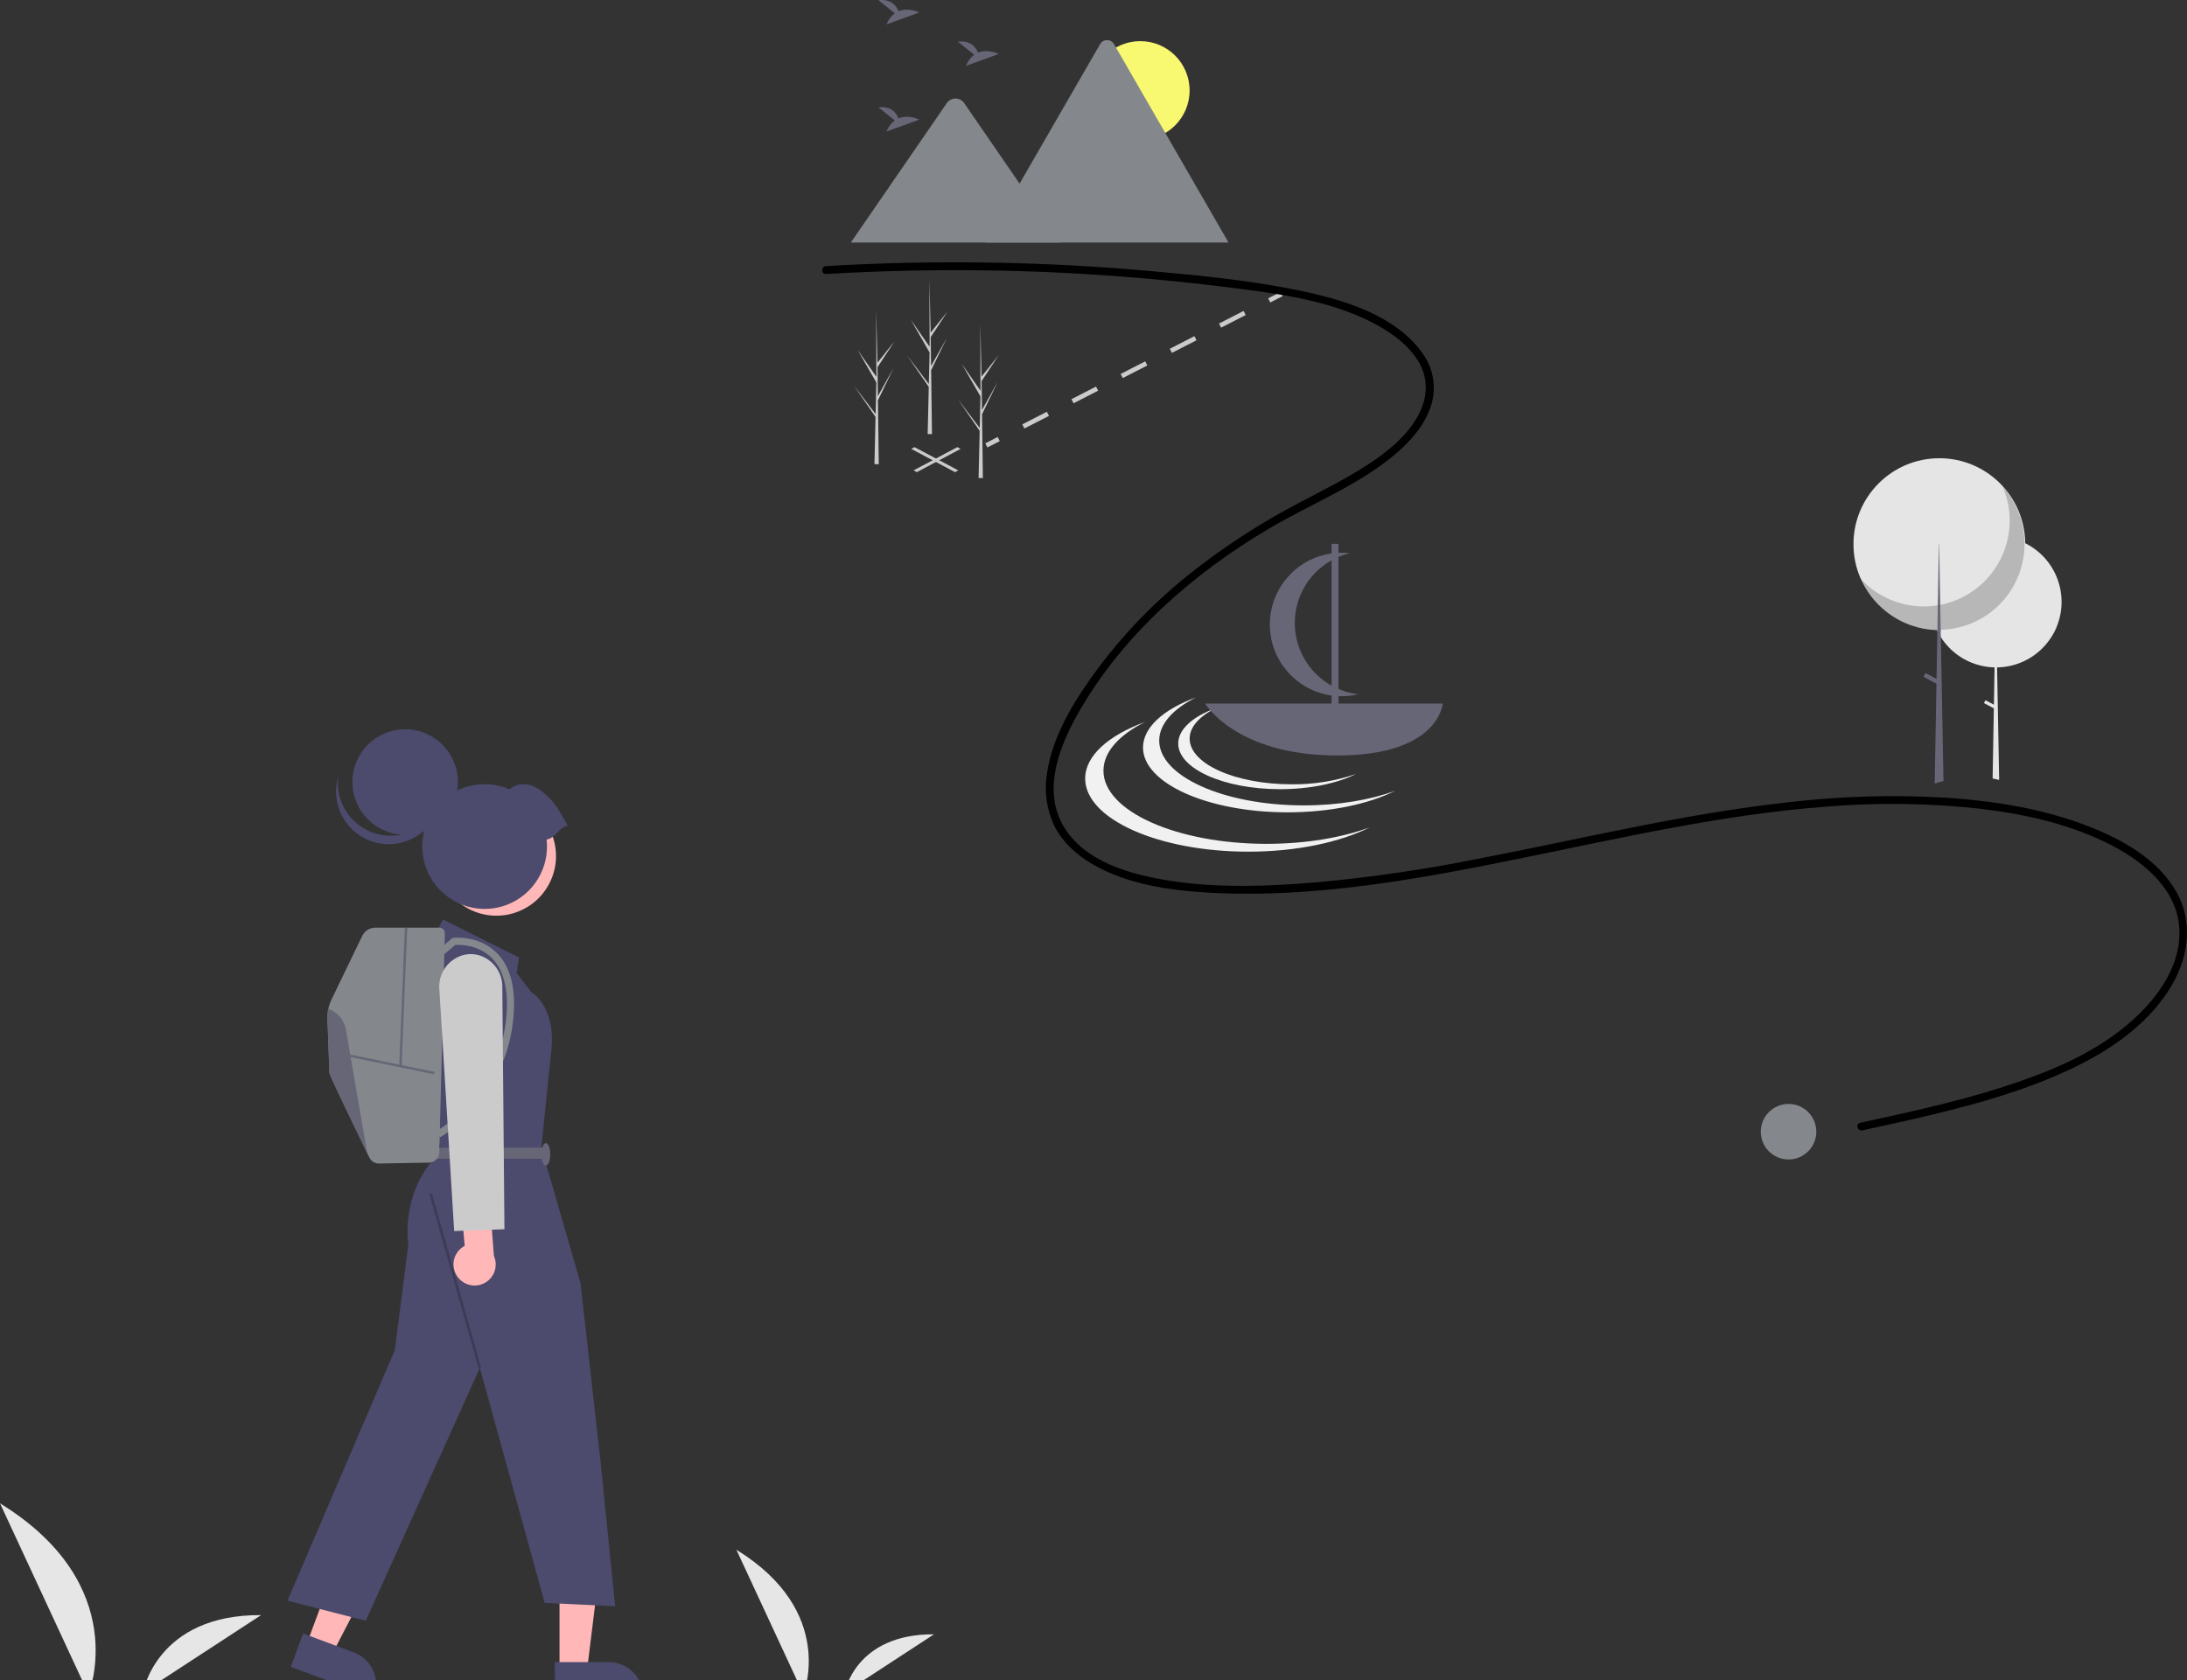 <svg width="475" height="365" viewBox="0 0 475 365" fill="none" xmlns="http://www.w3.org/2000/svg">
<rect x="0" y="0" width="475" height="365" fill="#333333" stroke="none"/>
<g clip-path="url(#clip0_214_3171)">
<path d="M174.494 368.061C174.494 368.061 181.775 350.131 159.934 336.683L174.494 368.061Z" fill="#E6E6E6"/>
<path d="M183.448 367.735C183.448 367.735 185.669 354.955 202.858 355.065L183.448 367.735Z" fill="#E6E6E6"/>
<path d="M19.237 368.061C19.237 368.061 28.855 344.372 4.00543e-05 326.606L19.237 368.061Z" fill="#E6E6E6"/>
<path d="M31.066 367.63C31.066 367.63 34 350.746 56.71 350.891L31.066 367.63Z" fill="#E6E6E6"/>
<path d="M199.135 102.571L208.635 97.523L207.924 97.145L198.425 102.194L199.135 102.571Z" fill="#CBCBCB"/>
<path d="M207.421 102.571L208.132 102.194L198.633 97.145L197.922 97.523L207.421 102.571Z" fill="#CBCBCB"/>
<path d="M278.121 63.439L278.579 64.335L275.896 65.71L275.438 64.815L278.121 63.439Z" fill="#CBCBCB"/>
<path d="M222.485 93.094L227.826 90.356L227.368 89.461L222.027 92.199L222.485 93.094ZM233.167 87.618L238.509 84.879L238.05 83.984L232.709 86.723L233.167 87.618ZM243.85 82.141L249.191 79.402L248.732 78.507L243.391 81.246L243.85 82.141ZM254.532 76.664L259.873 73.925L259.414 73.03L254.073 75.769L254.532 76.664ZM265.214 71.187L270.555 68.449L270.097 67.554L264.756 70.292L265.214 71.187Z" fill="#CBCBCB"/>
<path d="M216.686 94.938L217.144 95.833L214.461 97.209L214.003 96.314L216.686 94.938Z" fill="#CBCBCB"/>
<path d="M419.297 130.761C419.297 131.075 419.307 131.387 419.328 131.696C419.442 133.477 419.892 135.221 420.653 136.835C420.659 136.848 420.666 136.861 420.672 136.874C420.708 136.949 420.744 137.024 420.781 137.098C421.008 137.554 421.259 137.998 421.534 138.427C422.79 140.397 424.512 142.026 426.547 143.172C428.582 144.318 430.868 144.945 433.202 144.997L433.062 153.095L431.226 152.128L430.898 152.751L433.048 153.884L432.785 168.924L432.782 169.125L434.201 169.441L434.198 169.239L433.751 144.998C435.631 144.971 437.486 144.571 439.209 143.82C440.932 143.07 442.489 141.985 443.79 140.628C443.879 140.535 443.968 140.44 444.054 140.345L444.064 140.334C445.148 139.152 446.024 137.795 446.657 136.321C446.643 136.336 446.628 136.351 446.614 136.367C448.043 133.024 448.14 129.261 446.885 125.848C445.63 122.436 443.119 119.633 439.865 118.014C439.816 117.99 439.766 117.966 439.716 117.941C436.498 116.39 432.814 116.106 429.396 117.144C425.978 118.182 423.074 120.468 421.261 123.547C421.174 123.693 421.09 123.842 421.01 123.991C419.883 126.07 419.294 128.397 419.297 130.761Z" fill="#E5E5E5"/>
<path d="M421.213 136.882C410.911 136.882 402.559 128.526 402.559 118.218C402.559 107.91 410.911 99.554 421.213 99.554C431.515 99.554 439.866 107.91 439.866 118.218C439.866 128.526 431.515 136.882 421.213 136.882Z" fill="#E5E5E5"/>
<path opacity="0.2" d="M434.986 105.752C436.726 109.824 436.962 114.383 435.652 118.613C434.342 122.844 431.571 126.47 427.835 128.845C424.098 131.219 419.64 132.187 415.256 131.575C410.872 130.964 406.848 128.812 403.904 125.505C404.967 127.993 406.558 130.22 408.566 132.032C410.575 133.844 412.953 135.197 415.536 135.998C418.119 136.799 420.845 137.028 423.526 136.67C426.206 136.312 428.777 135.375 431.06 133.925C433.342 132.474 435.282 130.544 436.746 128.269C438.209 125.993 439.16 123.427 439.534 120.747C439.907 118.067 439.694 115.338 438.909 112.749C438.124 110.16 436.785 107.772 434.986 105.752Z" fill="black"/>
<path d="M420.204 170.212L422.109 169.677L422.105 169.472L421.534 138.427L421.506 136.879L421.505 136.834L421.405 131.41L421.261 123.548V123.547L421.162 118.218H421.11L421.009 123.991L420.879 131.506L420.785 136.837V136.877L420.781 137.097V137.098L420.6 147.491L420.581 148.524L420.207 170.005L420.204 170.212Z" fill="#676677"/>
<path d="M418.195 146.224L421.278 147.848L420.849 148.665L417.765 147.04L418.195 146.224Z" fill="#676677"/>
<path d="M179.408 57.816C202.952 56.423 226.567 56.786 250.057 58.902C261.379 59.926 272.881 61.032 283.993 63.503C292.944 65.493 303.333 68.857 308.91 76.692C310.078 78.271 310.865 80.099 311.209 82.032C311.554 83.966 311.447 85.953 310.897 87.839C309.567 92.305 306.259 96.023 302.736 98.935C294.628 105.637 284.567 109.537 275.581 114.862C259.174 124.583 244.157 137.687 234.519 154.333C230.278 161.658 226.243 171.397 230.966 179.468C235.593 187.375 245.921 190.099 254.344 191.384C264.901 192.994 275.776 192.557 286.377 191.656C298 190.571 309.557 188.877 321.002 186.581C343.424 182.274 365.642 176.794 388.375 174.302C399.774 172.961 411.269 172.628 422.726 173.308C433.073 174.007 443.509 175.644 453.229 179.377C460.719 182.254 468.704 186.606 472.749 193.864C476.65 200.861 475.128 208.929 470.882 215.384C465.772 223.151 457.804 228.474 449.52 232.364C440.088 236.793 429.999 239.664 419.898 242.106C414.775 243.344 409.624 244.464 404.473 245.577C403.398 245.81 402.939 244.158 404.017 243.925C414.406 241.679 424.824 239.426 434.954 236.175C444.328 233.166 453.921 229.312 461.598 222.994C467.809 217.883 473.714 210.418 473.347 201.931C472.978 193.374 465.803 187.4 458.77 183.723C449.981 179.127 439.996 176.889 430.212 175.719C419.009 174.47 407.71 174.316 396.477 175.26C373.798 176.986 351.625 182.156 329.388 186.664C307.786 191.044 285.509 195.1 263.371 193.977C254.596 193.532 245.194 192.274 237.446 187.842C233.899 185.813 230.7 182.952 228.897 179.228C227.273 175.685 226.759 171.733 227.424 167.892C228.68 159.456 233.689 151.633 238.686 144.913C244.164 137.624 250.518 131.038 257.605 125.304C265.383 119.041 273.769 113.575 282.638 108.988C287.341 106.51 292.111 104.128 296.593 101.258C300.891 98.507 305.13 95.196 307.755 90.729C310.024 86.866 310.441 82.457 308.077 78.539C305.685 74.576 301.566 71.812 297.503 69.792C287.714 64.926 276.334 63.623 265.624 62.288C242.629 59.432 219.454 58.276 196.289 58.83C190.658 58.962 185.032 59.195 179.408 59.529C178.307 59.594 178.311 57.88 179.408 57.816Z" fill="black"/>
<path d="M194.344 2.886L190.788 0.04C193.551 -0.265 194.686 1.242 195.151 2.436C197.309 1.539 199.659 2.714 199.659 2.714L192.543 5.299C192.902 4.34 193.527 3.502 194.344 2.886Z" fill="#676677"/>
<path d="M211.604 11.896L208.047 9.05C210.81 8.745 211.945 10.252 212.41 11.445C214.568 10.549 216.918 11.724 216.918 11.724L209.802 14.309C210.161 13.349 210.786 12.512 211.604 11.896Z" fill="#676677"/>
<path d="M194.344 26.161L190.788 23.315C193.551 23.01 194.686 24.518 195.151 25.711C197.309 24.814 199.659 25.989 199.659 25.989L192.543 28.574C192.902 27.615 193.527 26.778 194.344 26.161Z" fill="#676677"/>
<path d="M247.659 30.378C241.742 30.378 236.945 25.578 236.945 19.657C236.945 13.736 241.742 8.936 247.659 8.936C253.577 8.936 258.374 13.736 258.374 19.657C258.374 25.578 253.577 30.378 247.659 30.378Z" fill="#F9F871"/>
<path d="M214.06 52.692H266.624C266.689 52.693 266.755 52.688 266.82 52.677L241.959 9.594C241.808 9.326 241.587 9.102 241.321 8.947C241.055 8.792 240.752 8.71 240.444 8.71C240.136 8.71 239.834 8.792 239.567 8.947C239.301 9.102 239.081 9.326 238.93 9.594L222.246 38.505L221.447 39.888L214.06 52.692Z" fill="#84878B"/>
<path d="M184.795 52.693H230.257L221.448 39.89L220.814 38.967L209.334 22.282C209.131 22.027 208.877 21.817 208.588 21.667C208.298 21.516 207.981 21.428 207.655 21.409C207.33 21.39 207.004 21.439 206.699 21.554C206.394 21.669 206.116 21.847 205.884 22.076C205.825 22.141 205.769 22.21 205.719 22.282L184.795 52.693Z" fill="#84878B"/>
<path d="M259.787 151.504C254.805 153.996 251.772 157.286 251.772 160.896C251.772 168.671 265.834 174.974 283.18 174.974C290.721 174.974 297.64 173.782 303.054 171.796C297.303 174.672 288.956 176.483 279.662 176.483C262.316 176.483 248.254 170.179 248.254 162.404C248.254 158.009 252.749 154.086 259.787 151.504Z" fill="#F1F1F1"/>
<path d="M248.705 156.845C243.083 159.656 239.66 163.37 239.66 167.442C239.66 176.216 255.527 183.328 275.1 183.328C283.61 183.328 291.417 181.983 297.526 179.742C291.037 182.987 281.618 185.03 271.131 185.03C251.558 185.03 235.691 177.918 235.691 169.144C235.691 164.185 240.763 159.758 248.705 156.845Z" fill="#F1F1F1"/>
<path d="M264.029 153.857C260.519 155.612 258.382 157.93 258.382 160.473C258.382 165.951 268.288 170.392 280.509 170.392C285.27 170.453 290.006 169.696 294.511 168.153C290.46 170.179 284.579 171.455 278.031 171.455C265.81 171.455 255.903 167.014 255.903 161.536C255.903 158.44 259.07 155.676 264.029 153.857Z" fill="#F1F1F1"/>
<path d="M313.349 152.851C313.349 152.851 312.577 164.132 290.466 164.132C268.355 164.132 261.754 152.851 261.754 152.851H313.349Z" fill="#676677"/>
<path d="M281.964 123.254C285.156 120.827 289.163 119.731 293.145 120.194C289.586 121.052 286.444 123.137 284.268 126.083C282.093 129.028 281.024 132.646 281.249 136.302C281.474 139.957 282.979 143.417 285.499 146.073C288.019 148.729 291.394 150.412 295.031 150.827C291.552 151.667 287.89 151.283 284.661 149.74C281.432 148.197 278.832 145.588 277.299 142.353C275.766 139.118 275.392 135.453 276.242 131.974C277.092 128.496 279.112 125.417 281.964 123.254Z" fill="#676677"/>
<path d="M289.21 118.158H290.717V154.063H289.21V118.158Z" fill="#676677"/>
<path d="M190.133 91.48L190.141 91.467L190.162 90.59L185.439 83.729L190.156 89.933L190.173 90.118L190.334 83.106L186.255 75.993L190.346 81.874L190.303 67.345L190.304 67.297L190.305 67.344L190.576 78.795L194.294 74.144L190.588 79.781L190.669 86.054L194.09 79.932L190.681 86.976L190.727 90.464L190.852 100.128L190.861 100.85C190.546 100.852 190.234 100.847 189.925 100.834L190.139 91.552L190.133 91.48Z" fill="#CBCBCB"/>
<path d="M212.747 94.497L212.755 94.483L212.775 93.606L208.052 86.745L212.77 92.95L212.786 93.135L212.948 86.123L208.869 79.009L212.959 84.891L212.917 70.362L212.917 70.314L212.918 70.361L213.189 81.812L216.907 77.16L213.201 82.798L213.282 89.071L216.704 82.949L213.295 89.993L213.34 93.481L213.465 103.144L213.474 103.866C213.159 103.869 212.847 103.863 212.539 103.851L212.753 94.569L212.747 94.497Z" fill="#CBCBCB"/>
<path d="M201.691 84.944L201.699 84.93L201.72 84.053L196.997 77.192L201.714 83.397L201.731 83.582L201.892 76.569L197.813 69.456L201.904 75.337L201.861 60.809L201.862 60.761L201.863 60.808L202.134 72.258L205.852 67.607L202.146 73.245L202.227 79.518L205.648 73.396L202.239 80.44L202.285 83.928L202.41 93.591L202.419 94.313C202.104 94.316 201.792 94.31 201.483 94.297L201.697 85.016L201.691 84.944Z" fill="#CBCBCB"/>
<path d="M388.458 251.902C385.128 251.902 382.428 249.201 382.428 245.869C382.428 242.537 385.128 239.835 388.458 239.835C391.789 239.835 394.489 242.537 394.489 245.869C394.489 249.201 391.789 251.902 388.458 251.902Z" fill="#84878B"/>
<path d="M66.583 357.244L72.166 359.319L82.823 338.761L74.584 335.699L66.583 357.244Z" fill="#FFB7B7"/>
<path d="M63.149 362.129L81.15 368.821L81.234 368.593C81.925 366.734 81.849 364.676 81.023 362.873C80.197 361.07 78.689 359.669 76.831 358.978L65.836 354.891L63.149 362.129Z" fill="#4C4A6D"/>
<path d="M121.524 363.045L127.48 363.044L130.313 340.06L121.523 340.06L121.524 363.045Z" fill="#FFB7B7"/>
<path d="M120.491 368.821L139.694 368.82V368.577C139.694 366.594 138.907 364.692 137.505 363.289C136.103 361.887 134.202 361.099 132.22 361.099L120.49 361.099L120.491 368.821Z" fill="#4C4A6D"/>
<path d="M94.257 203.638L96.2 199.75L112.717 208.013L112.231 211.415L115.389 215.546C115.389 215.546 120.732 218.463 119.761 228.184L118.789 237.419L117.575 249.327L126.076 278.733L130.448 317.617L133.606 348.968L118.304 348.239L104.216 297.203L79.441 352.127L62.438 347.753L85.756 293.315L88.671 270.47C88.671 270.47 86.727 258.319 95.957 250.056L94.5 245.682V240.291L89.642 214.574L94.257 203.638Z" fill="#4C4A6D"/>
<path opacity="0.2" d="M93.803 259.214L104.49 297.126L103.941 297.281L93.254 259.369L93.803 259.214Z" fill="black"/>
<path d="M94.743 249.327H118.546V251.757H94.743V249.327Z" fill="#676677"/>
<path d="M118.546 253.215C118.01 253.215 117.575 252.127 117.575 250.785C117.575 249.443 118.01 248.355 118.546 248.355C119.083 248.355 119.518 249.443 119.518 250.785C119.518 252.127 119.083 253.215 118.546 253.215Z" fill="#676677"/>
<path d="M101.601 197.352C95.326 193.92 93.02 186.048 96.45 179.769C99.88 173.491 107.748 171.183 114.023 174.615C120.298 178.048 122.604 185.92 119.174 192.198C115.744 198.477 107.876 200.784 101.601 197.352Z" fill="#FFB7B7"/>
<path d="M87.997 181.359C81.671 181.359 76.542 176.227 76.542 169.897C76.542 163.567 81.671 158.435 87.997 158.435C94.324 158.435 99.453 163.567 99.453 169.897C99.453 176.227 94.324 181.359 87.997 181.359Z" fill="#4C4A6D"/>
<path d="M73.46 168.669C73.008 170.188 72.876 171.784 73.072 173.356C73.267 174.928 73.787 176.443 74.597 177.804C75.407 179.166 76.491 180.344 77.779 181.266C79.068 182.187 80.533 182.831 82.083 183.157C83.633 183.483 85.233 183.484 86.783 183.159C88.334 182.835 89.8 182.193 91.089 181.273C92.379 180.354 93.464 179.177 94.276 177.816C95.088 176.456 95.609 174.942 95.806 173.37C94.986 176.127 93.159 178.475 90.688 179.947C88.217 181.418 85.284 181.907 82.47 181.315C79.656 180.723 77.168 179.094 75.498 176.752C73.829 174.409 73.102 171.524 73.46 168.669Z" fill="#4C4A6D"/>
<path d="M118.716 182.387C119.052 185.349 118.402 188.34 116.867 190.896C115.332 193.452 112.997 195.43 110.225 196.523C107.452 197.616 104.397 197.764 101.532 196.944C98.666 196.123 96.152 194.38 94.377 191.985C92.603 189.59 91.667 186.675 91.716 183.694C91.765 180.713 92.795 177.831 94.647 175.494C96.498 173.158 99.069 171.498 101.959 170.772C104.849 170.046 107.898 170.294 110.634 171.477C112.896 169.652 115.701 170.217 117.981 172.144C120.559 174.322 121.325 175.818 123.324 179.401C121.358 179.677 120.682 182.11 118.716 182.387Z" fill="#4C4A6D"/>
<path d="M71.118 221.349C71.263 225.189 71.55 232.747 71.55 233.132C71.55 233.539 77.277 245.402 79.751 250.508V250.51C79.927 250.87 80.084 251.196 80.224 251.484C80.415 251.88 80.716 252.213 81.091 252.443C81.466 252.674 81.898 252.792 82.338 252.783L93.149 252.589C93.744 252.579 94.311 252.34 94.733 251.921C95.155 251.502 95.399 250.936 95.414 250.342L96.62 202.752C96.624 202.595 96.596 202.439 96.539 202.293C96.482 202.147 96.396 202.013 96.286 201.901C96.177 201.788 96.046 201.699 95.901 201.638C95.757 201.577 95.602 201.545 95.445 201.545H81.502C80.913 201.546 80.337 201.712 79.838 202.025C79.339 202.338 78.938 202.786 78.682 203.316L71.99 217.168C71.363 218.47 71.063 219.905 71.118 221.349Z" fill="#84878B"/>
<path d="M95.602 247.076C98.376 245.394 100.869 243.286 102.989 240.83C107.915 235.286 110.911 228.294 111.527 220.901C112.076 214.577 110.822 209.876 107.799 206.928C103.956 203.182 98.725 203.726 98.504 203.751L98.27 203.778L94.726 206.778L95.729 207.964L98.9 205.279C99.87 205.231 103.833 205.22 106.728 208.053C109.392 210.661 110.486 214.938 109.98 220.767C109.394 227.805 106.549 234.465 101.869 239.752C99.85 242.089 97.483 244.1 94.852 245.716L95.602 247.076Z" fill="#84878B"/>
<path d="M75.484 228.996L94.374 232.878L94.27 233.385L75.379 229.503L75.484 228.996Z" fill="#676677"/>
<path d="M87.934 201.535L88.451 201.556L87.224 231.63L86.707 231.609L87.934 201.535Z" fill="#676677"/>
<path d="M71.118 221.349C71.263 225.189 71.55 232.747 71.55 233.132C71.55 233.539 77.277 245.402 79.751 250.508L75.139 223.718C74.961 222.688 74.512 221.723 73.839 220.923C73.165 220.122 72.292 219.516 71.307 219.164C71.152 219.882 71.088 220.616 71.118 221.349Z" fill="#676677"/>
<path d="M99.449 277.492C99.041 276.966 98.753 276.356 98.606 275.707C98.458 275.057 98.455 274.383 98.596 273.731C98.738 273.08 99.02 272.468 99.423 271.938C99.826 271.408 100.341 270.972 100.931 270.663L99.993 260.29L106.155 258.183L107.273 272.85C107.727 273.875 107.789 275.032 107.448 276.101C107.107 277.169 106.386 278.076 105.422 278.648C104.458 279.22 103.317 279.419 102.216 279.206C101.115 278.993 100.131 278.383 99.449 277.492Z" fill="#FFB7B7"/>
<path d="M98.644 267.455L109.561 267.059L109.1 214.381C109.107 212.89 108.647 211.435 107.783 210.221C106.919 209.006 105.695 208.094 104.285 207.613C102.967 207.175 101.543 207.174 100.224 207.61C98.729 208.116 97.445 209.107 96.574 210.424C95.703 211.742 95.296 213.313 95.417 214.888L98.644 267.455Z" fill="#CBCBCB"/>
</g>
<defs>
<clipPath id="clip0_214_3171">
<rect width="475" height="369" fill="white" transform="matrix(-1 0 0 1 475 0)"/>
</clipPath>
</defs>
</svg>
